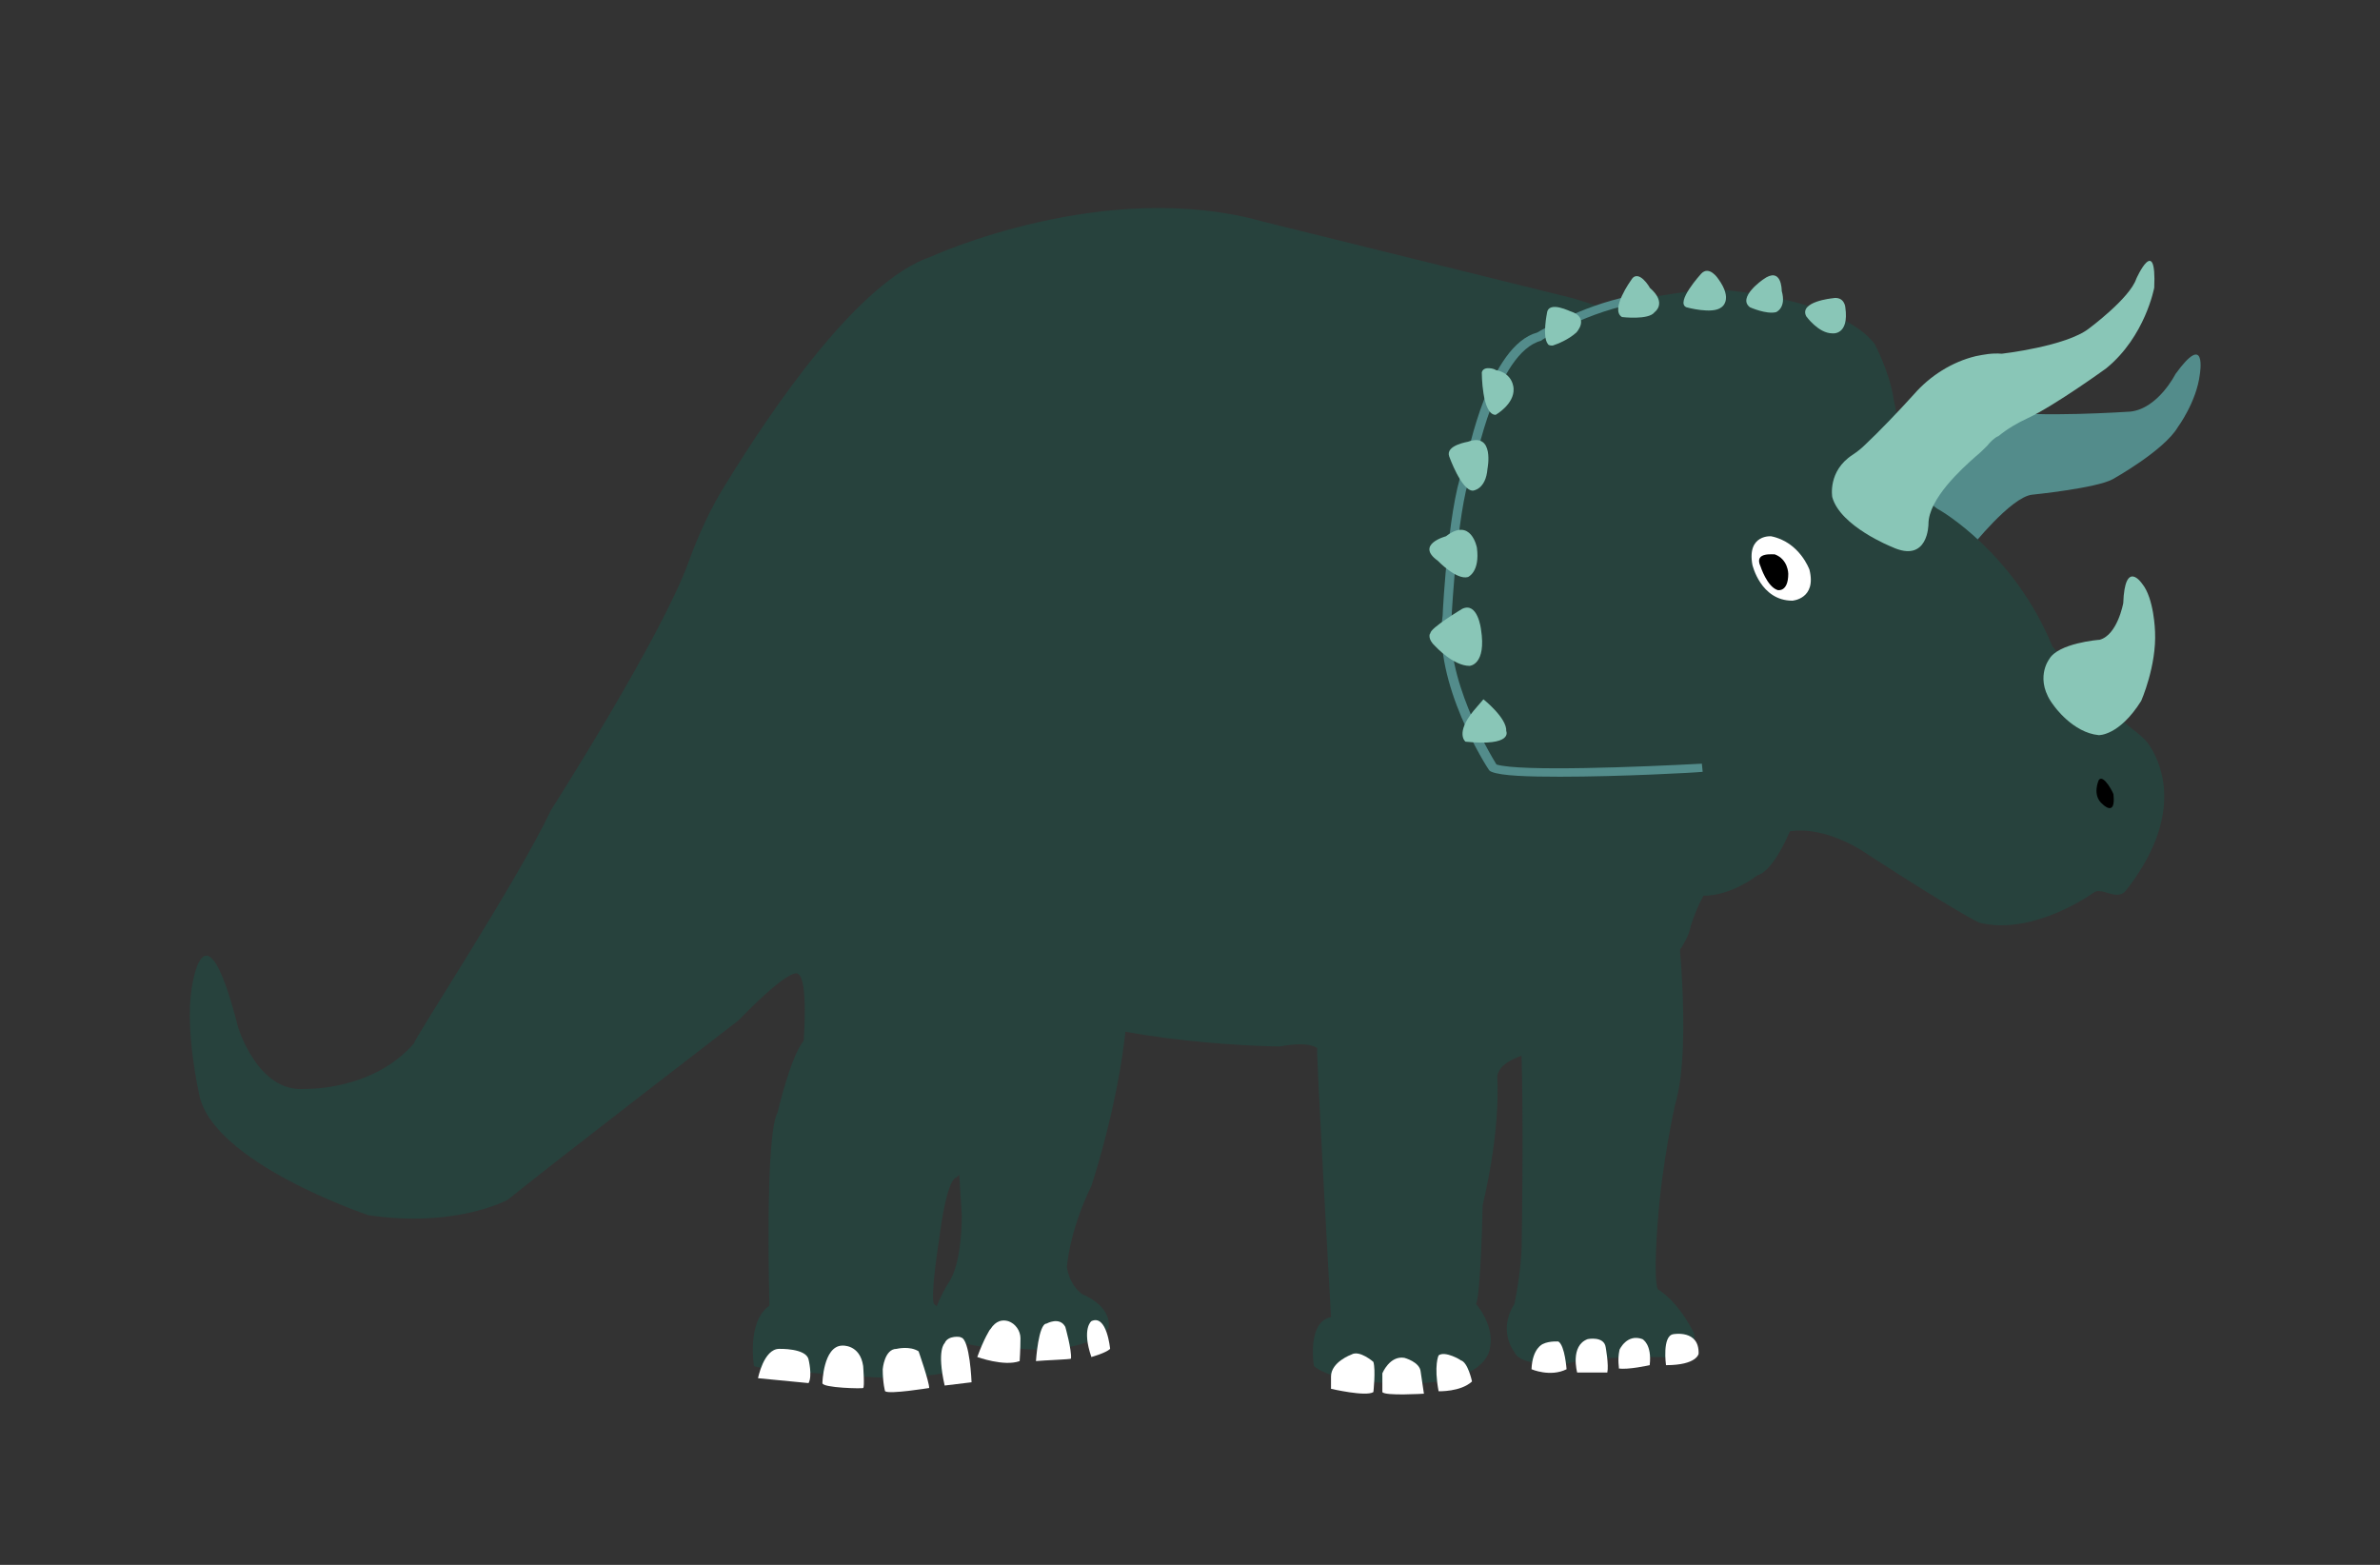 <?xml version="1.0" encoding="utf-8"?>
<!-- Generator: Adobe Illustrator 21.1.0, SVG Export Plug-In . SVG Version: 6.00 Build 0)  -->
<svg version="1.1" id="Calque_1" xmlns="http://www.w3.org/2000/svg" xmlns:xlink="http://www.w3.org/1999/xlink" x="0px" y="0px"
	 viewBox="0 0 292 192" style="enable-background:new 0 0 292 192;" xml:space="preserve">
<rect x="0" y="0" width="292" height="192" fill="#333333" stroke="none"/>
<g>
	<path style="fill:#538C8B;" class="horn3" d="M249.3,60.7c0,0,7.9-0.8,9.9-1.9c0,0,6.3-3.5,8-6.4c0,0,2.3-3.1,2.7-6.5c0,0,0.9-5.4-3,0
		c0,0-2.1,4.2-5.5,4.6c0,0-11.9,0.8-15.9-0.1l-10.3,11.2l6.6,5.6C241.8,67.2,246.7,61,249.3,60.7z"/>
	<path style="fill:#27423D;" d="M116.3,121.7l1.7,27.4c0,0,0.1,6-1.7,8.4c0,0-2.2,3.6-2.1,5.9c0,0,5.5,2.5,10.2,2
		c0,0,8.1,1.2,11.6-2.4c0,0,0.7-2.5-3.2-4.2c0,0-1.5-0.9-1.9-3.3c0,0,0.2-4.2,3-10c0,0,4.5-13.4,4.5-24.5
		C138.4,121,119.5,117.2,116.3,121.7z"/>
	<path style="fill:#27423D;" d="M205.5,110.5c0,0,2.3,17.5,0,25.1c0,0-1.6,7.1-2.1,14.2c0,0-0.6,7,0,8.4c0,0,2.3,1.2,4.4,5.3
		c0,0,1.2,3.8-4,3c0,0-9-0.1-11.4,0.8c0,0-5.7,0.6-6.6-1.4c0,0-2.1-2.6,0-5.9c0,0,0.9-4.1,0.9-7.7c0,0,0.4-23.7-0.4-28.5
		L205.5,110.5z"/>
	<path style="fill:#27423D;" d="M67.6,99.4c0,0,13.6-21.3,16.9-30.5c1.2-3.3,2.7-6.6,4.6-9.6c5.6-9.1,16.2-24.8,25.1-27.8
		c0,0,21.3-9.8,40.8-4.3l38,9.4l3.5,1.1c0,0,11.4-2.6,15.2-2.1c0,0,14.1,1.1,18.3,6.6c0,0,1.8,3.4,2.3,6.6c0,0,2.1,12.1,5.7,13.8
		c0,0,9.1,5.2,13.8,16.7c0,0,6.7,7.9,10.4,10.6c0.6,0.5,1.2,1,1.6,1.7c1.6,2.5,4,8.8-3,17.7c-1.1,1.3-2.9-0.5-3.9,0.2
		c0,0-7.4,5.4-14.1,3.7c0,0-2.6-1.2-13.7-8.4c0,0-4.8-3.5-9.5-2.8c0,0-2,4.9-4,5.4c0,0-3.1,2.5-6.6,2.5c0,0-1.2,2.1-1.8,4.6
		c0,0-3.1,9.1-20.4,15c0,0-3.2,0.9-3.1,2.8c0,0,0.5,5.8-1.8,15.6c0,0-0.2,10.6-0.8,12.1c0,0,2.3,2.6,1.7,5.4c0,0-0.2,3.8-8.3,4.3
		c0,0-10.3,0.5-13.3-2.1c0,0-0.9-5.4,2.1-6c0,0-1.8-31.8-1.7-33c0,0-0.9-0.9-4.6-0.2c0,0-19.9-0.2-30.5-5.2c0,0-5.1,18.1-9.2,21.3
		c0,0-1.1-0.2-2.1,7.7c0,0-1.1,6.9-0.6,7.8c0,0,5,4,4.1,7.9c0,0-5.8,1.6-12.7,1c0,0-12.8-0.8-13.5-1.3c0,0-0.9-5.5,1.9-7.4
		c0,0-0.6-20.9,1-23.7c0,0,1.6-6.9,3.2-8.8c0,0,0.6-7.6-0.7-8.2c0,0-0.6-1.2-7.3,5.7c0,0-22.5,17.3-28.3,22c0,0-6.3,3.5-17.1,1.9
		c0,0-19.4-6.5-20.8-15c0,0-1.7-7.6-0.9-12.7c0,0,1.5-11.9,5.7,4.6c0,0,2.4,8.1,8.2,7.6c0,0,8.3,0.3,13.4-5.6
		C50.6,127.8,63.6,107.9,67.6,99.4z"/>
	<g>
		<path style="fill:#FFFFFF;" d="M93,169.1c0,0,0.7-3.6,2.6-3.6c0,0,3.3-0.1,3.6,1.3c0,0,0.5,2,0,2.9L93,169.1z"/>
		<path style="fill:#FFFFFF;" d="M100.9,169.7c0,0,0.1-4.5,2.4-4.6c0,0,2.2-0.2,2.6,2.5c0,0,0.2,2.6,0,2.7
			C105.9,170.4,100.9,170.3,100.9,169.7z"/>
		<path style="fill:#FFFFFF;" d="M108.3,168c0,0,0.2-2.5,1.7-2.5c0,0,1.6-0.4,2.7,0.3c0,0,1.3,3.7,1.3,4.5c0,0-4.9,0.8-5.4,0.4
			C108.6,170.8,108.3,169.7,108.3,168z"/>
		<path style="fill:#FFFFFF;" d="M115.9,164.8c0,0-1,0.8,0,5.2l3.3-0.4c0,0-0.2-5.3-1.3-5.5C117.9,164,116.3,163.8,115.9,164.8z"/>
		<path style="fill:#FFFFFF;" d="M119.9,166.5c0,0,3.3,1.2,5.2,0.5c0,0,0.1-1.4,0.1-2.8c0-0.9-0.6-1.8-1.5-2.1
			c-0.7-0.2-1.5-0.1-2.2,1C121.5,163,120.7,164.3,119.9,166.5z"/>
		<path style="fill:#FFFFFF;" d="M127.1,167c0,0,0.3-4.6,1.3-4.6c0,0,1.6-0.9,2.3,0.4c0,0,0.8,2.8,0.7,3.9
			C131.3,166.8,128.1,166.9,127.1,167z"/>
		<path style="fill:#FFFFFF;" d="M133.9,162.1c0,0-1.2,0.9,0,4.4c0,0,1.8-0.5,2.3-1C136.2,165.5,135.8,161.2,133.9,162.1z"/>
		<path style="fill:#FFFFFF;" d="M165.8,166.2c0,0-2.5,0.9-2.5,2.7v1.5c0,0,4.3,1,5.2,0.4c0,0,0.3-2.7,0-3.7
			C168.5,167.1,166.8,165.6,165.8,166.2z"/>
		<path style="fill:#FFFFFF;" d="M169.6,168.5c0,0,0.9-2.2,2.7-1.9c0,0,1.9,0.5,2,1.7l0.4,2.7c0,0-4.8,0.3-5.1-0.2V168.5z"/>
		<path style="fill:#FFFFFF;" d="M176.5,166.3c0,0-0.6,1.2,0,4.4c0,0,2.7,0.1,4.1-1.2c0,0-0.5-2.4-1.4-2.6
			C179.3,166.9,177.3,165.7,176.5,166.3z"/>
		<path style="fill:#FFFFFF;" d="M189.3,164.9c0,0-1.3,0.5-1.4,3.1c0,0,2.3,1,4.3,0c0,0-0.2-2.9-1-3.4
			C191.3,164.6,190.1,164.5,189.3,164.9z"/>
		<path style="fill:#FFFFFF;" d="M193.5,168.4c0,0-0.9-3.3,1.3-4.1c0,0,2-0.4,2.2,1c0,0,0.4,2.2,0.2,3.1H193.5z"/>
		<path style="fill:#FFFFFF;" d="M198.7,165.6c0,0,0.9-2,2.8-1.3c0,0,1.2,0.6,0.9,3.2c0,0-2.7,0.6-3.8,0.4
			C198.7,167.9,198.4,167,198.7,165.6z"/>
		<path style="fill:#FFFFFF;" d="M204.4,167.5c0,0-0.5-3.6,0.9-3.8c0,0,3.2-0.6,3.1,2.4C208.4,166.1,208.2,167.5,204.4,167.5z"/>
	</g>
	<path style="fill:#89C6B7;" class="horn1" d="M251.4,80.9c0,0-1.9,2.5,0.6,5.7c0,0,2.3,3.3,5.5,3.6c0,0,2.5,0.1,5.2-4.2c0,0,1.9-4.3,1.7-8.5
		c0,0-0.1-4.1-1.6-5.9c0,0-2.1-3.1-2.3,2.4c0,0-0.7,3.9-2.9,4.5C257.5,78.5,252.5,78.9,251.4,80.9z"/>
	<path style="fill:#89C6B7;" class="horn2" d="M243.8,54.7c-0.4,0.4-0.9,0.9-1.4,1.3c-1.7,1.5-5.8,5.2-5.8,8.3c0,0,0,4.9-4.5,2.8
		c0,0-6.3-2.5-7.3-6.1c0,0-0.6-3.2,2.5-5.2c0.6-0.4,1.1-0.8,1.6-1.3c1.5-1.4,4.1-4.1,5.9-6.1c2-2.3,4.7-4,7.6-4.7
		c1-0.2,2-0.4,3.2-0.3c0,0,7.9-0.9,10.7-3.1c0,0,5-3.7,5.8-6.1c0,0,2.5-5.6,2.2,1.1c0,0-1.1,6-5.9,9.9c0,0-6.2,4.5-9.6,6.1
		c-1.3,0.6-2.5,1.3-3.6,2.2C244.7,53.7,244.2,54.2,243.8,54.7z"/>
	<path style="fill:#FFFFFF;" d="M215,69.3c0,0,1,4.4,4.9,4.4c0,0,3-0.2,2.1-3.8c0,0-1.2-3.4-4.7-4.1C217.4,65.8,214.3,65.5,215,69.3
		z"/>
	<g>
		<path style="fill:#538C8B;" d="M191.4,95.3c-3.9,0-7.2-0.1-8.4-0.6l-0.2-0.1l-0.1-0.1c-0.3-0.4-6.9-10.7-5.7-19
			c0-0.6,0.8-15,2.8-18.6c0.3-1.3,2.9-14.5,8.8-16.1c0.7-0.4,6.2-3.7,12.6-4.7l0.2,1c-6.5,1-12.2,4.6-12.2,4.6l-0.1,0.1
			c-5.5,1.4-8.2,15.3-8.2,15.4l-0.1,0.2c-1.9,3.2-2.7,18.1-2.7,18.2c-1,7.4,4.7,16.9,5.5,18.2c2.9,0.9,17.7,0.3,25.2-0.1l0.1,1
			C208.1,94.8,198.7,95.3,191.4,95.3z"/>
	</g>
	<path style="fill:#89C6B7;" d="M182,85.8c0,0,2.9,2.3,2.8,3.9c0,0,0.9,1.9-5,1.3c0,0-1.3-1,1-3.8L182,85.8z"/>
	<path style="fill:#89C6B7;" d="M176.1,79.3c0,0,2.2,2.4,4.2,2.4c0,0,2.1-0.1,1.4-4.5c0,0-0.4-3.4-2.3-2.5c0,0-4,2.4-3.9,3
		C175.4,77.7,175.1,78.4,176.1,79.3z"/>
	<path style="fill:#89C6B7;" d="M176.4,68.8c0,0,2.3,2.4,3.7,2c0,0,1.5-0.6,1.1-3.6c0,0-0.7-3.8-3.8-1.4
		C177.4,65.8,173.6,66.8,176.4,68.8z"/>
	<path style="fill:#89C6B7;" d="M177.8,56c0,0,1.5,4.2,2.9,4.2c0,0,1.6-0.1,1.8-2.7c0,0,0.9-4.5-2.4-3.3
		C180.2,54.2,177.3,54.6,177.8,56z"/>
	<path style="fill:#89C6B7;" d="M181.8,45.7c0,0,0,5.2,1.7,5.2c0,0,2.3-1.3,2.2-3.2c0,0,0-1.9-2.2-2.3
		C183.5,45.3,182,44.8,181.8,45.7z"/>
	<path style="fill:#89C6B7;" d="M189.8,38.4c0,0-0.6,2.9,0.1,3.8c0.1,0.2,0.4,0.2,0.6,0.2c0.6-0.2,1.9-0.7,2.9-1.6
		c0,0,1.7-1.8-0.7-2.6C192.8,38.3,190,36.8,189.8,38.4z"/>
	<path style="fill:#89C6B7;" d="M200.1,34.4c0,0-2.6,3.6-1.1,4.5c0,0,3.3,0.4,4-0.6c0,0,1.6-1.1-0.6-3
		C202.5,35.4,201,32.8,200.1,34.4z"/>
	<path style="fill:#89C6B7;" d="M208.7,33.6c0,0-3.2,3.5-1.8,4.1c0,0,3.2,0.9,4.3,0c0,0,1.5-0.9-0.4-3.5
		C210.8,34.2,209.7,32.5,208.7,33.6z"/>
	<path style="fill:#89C6B7;" d="M216.3,34.3c0,0-3.2,2.2-1.6,3.4c0,0,2,0.9,3.2,0.6c0,0,1.3-0.5,0.7-2.6
		C218.6,35.6,218.6,32.6,216.3,34.3z"/>
	<path style="fill:#89C6B7;" d="M224.8,36.6c0,0-4.1,0.4-3.2,2.2c0,0,1.5,2.1,3.2,2.1c0,0,2.1,0.3,1.6-3.2
		C226.4,37.7,226.3,36.3,224.8,36.6z"/>
	<path d="M257.5,95.7c0,0-0.9,1.9,0.5,3c0,0,1.6,1.6,1.3-1.2C259.4,97.5,258.1,94.9,257.5,95.7z"/>
	<path d="M216,69.5c0,0,0.8,2.5,2.1,2.9c0,0,1.3,0.3,1.3-2c0,0,0-1.8-1.7-2.4C217.8,68.1,215.1,67.6,216,69.5z"/>
</g>
</svg>
